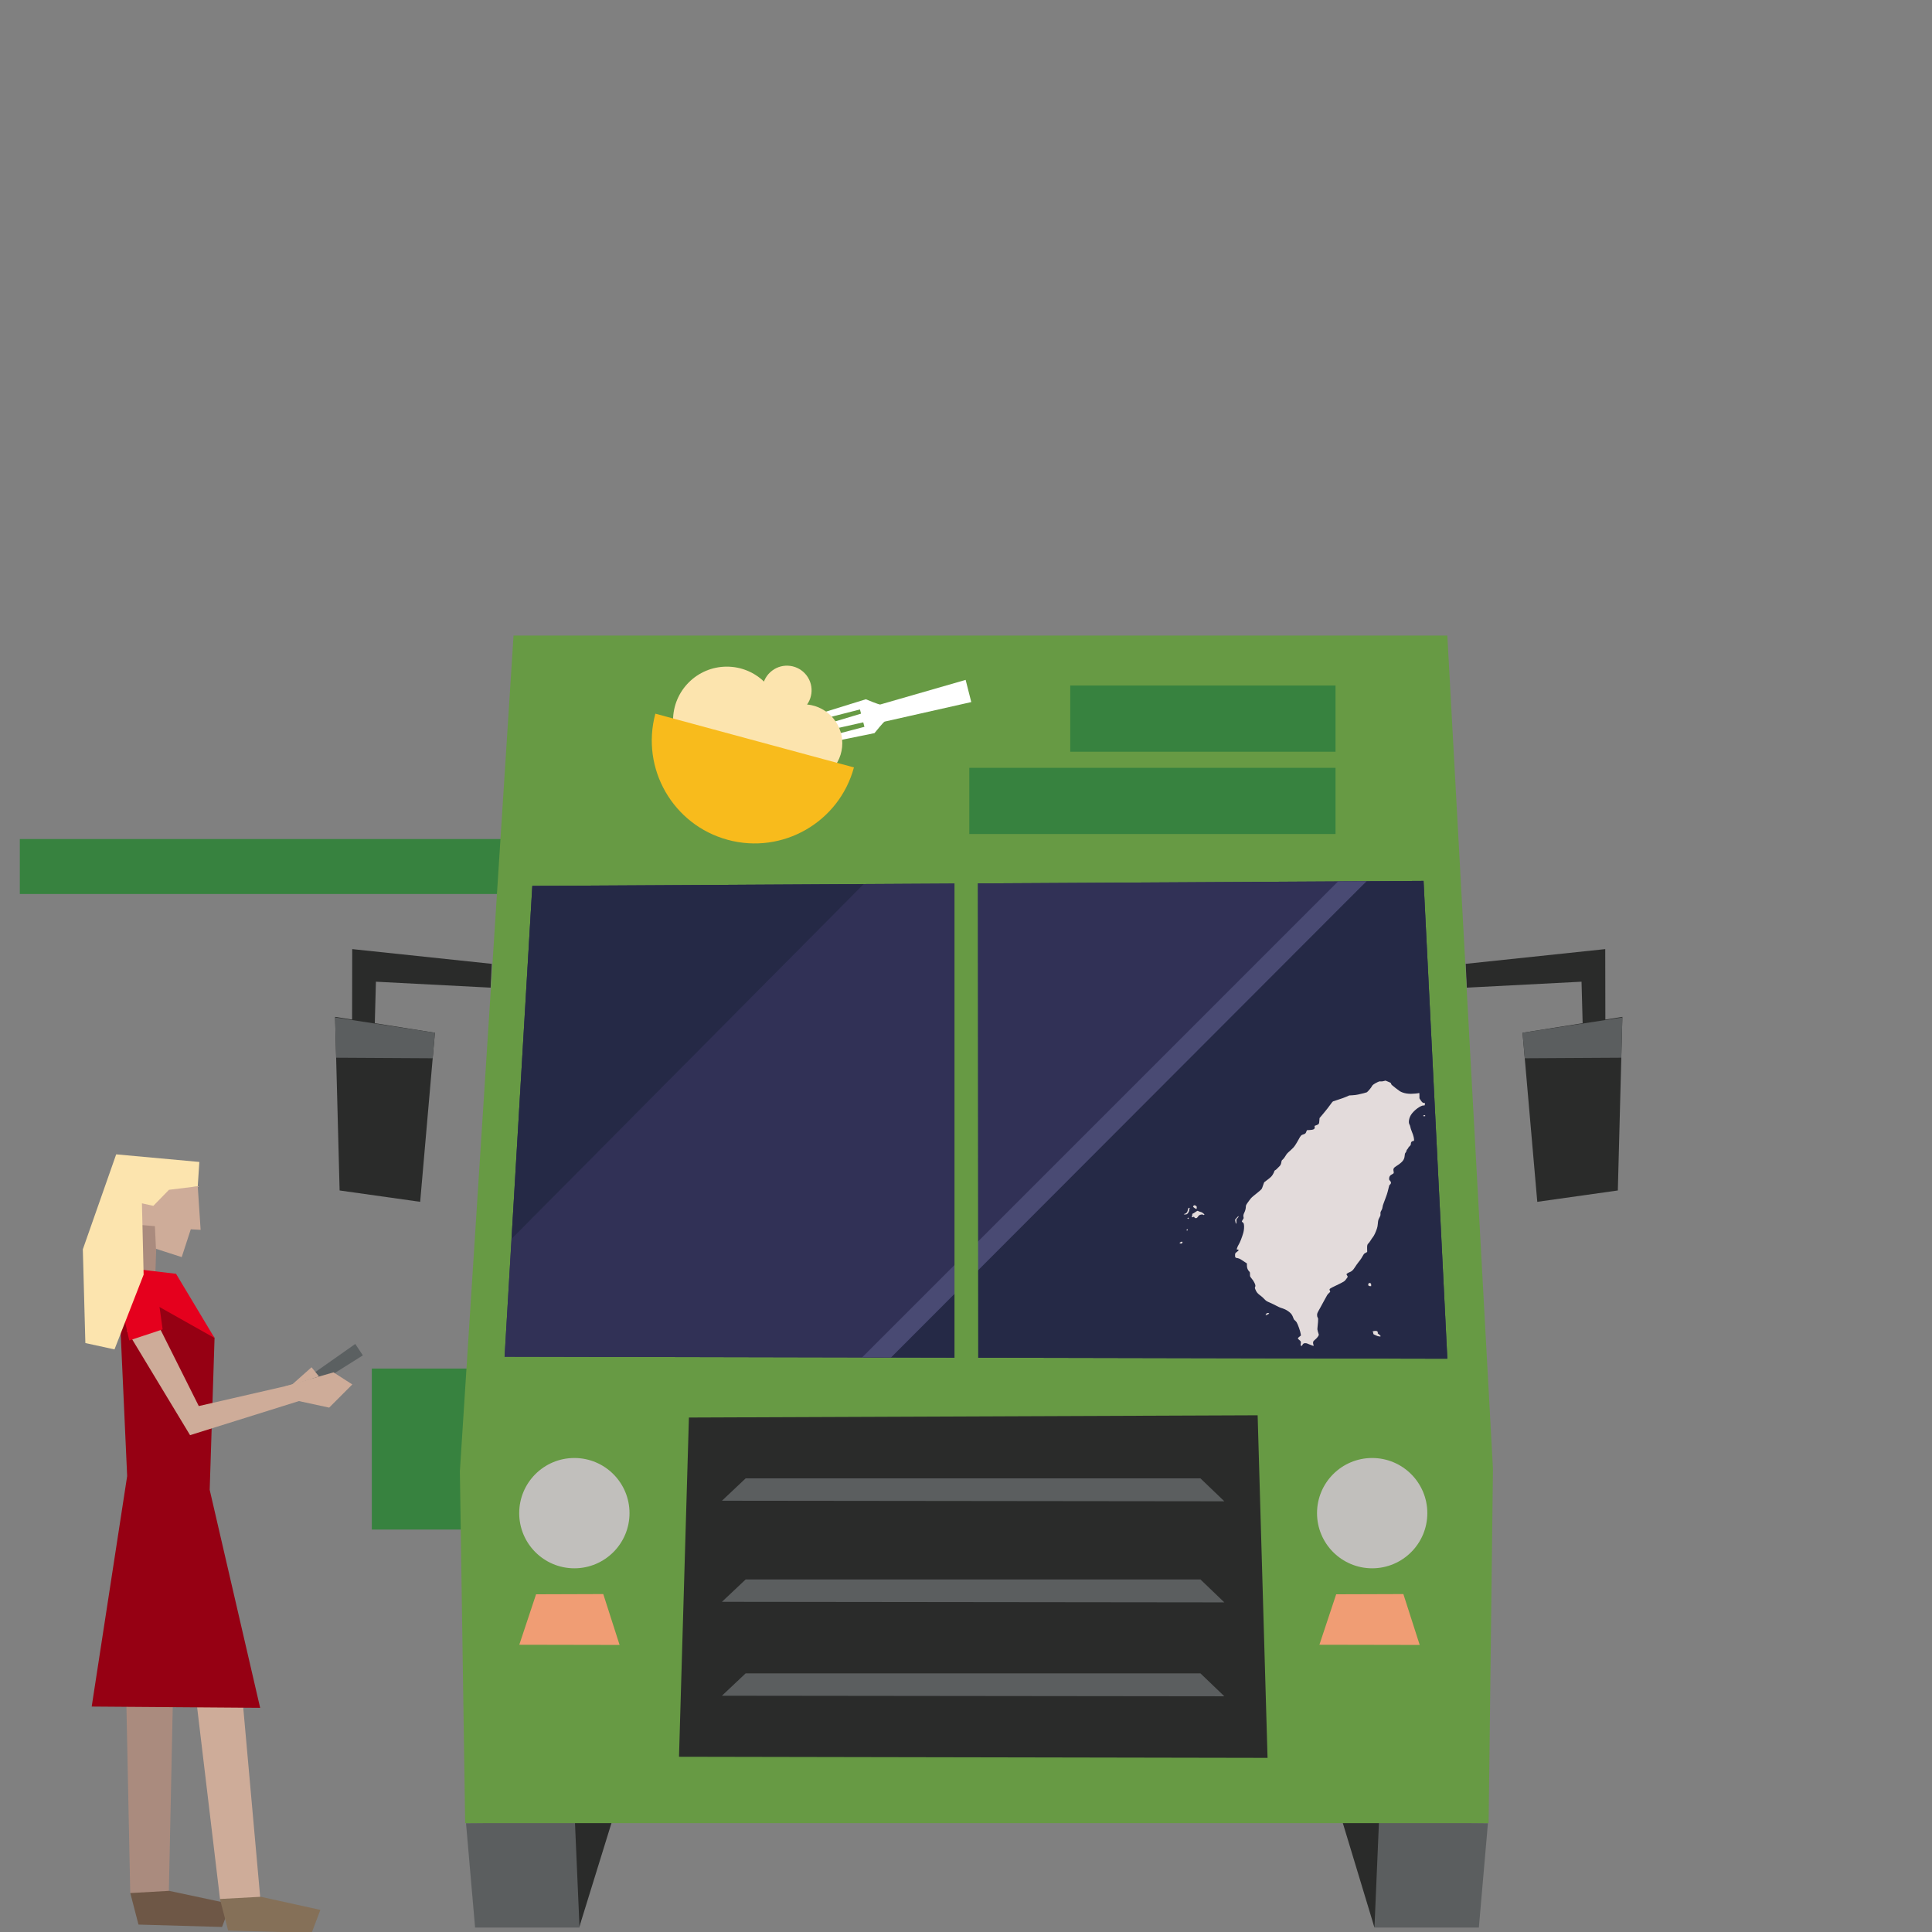 <?xml version="1.0" encoding="UTF-8" standalone="no"?>
<svg
   width="100%"
   height="100%"
   viewBox="0 0 360 360"
   version="1.1"
   xml:space="preserve"
   style="fill-rule:evenodd;clip-rule:evenodd;stroke-linejoin:round;stroke-miterlimit:2;"
   id="svg208"
   sodipodi:docname="foodtruck-left.svg"
   inkscape:version="1.1 (c68e22c387, 2021-05-23)"
   xmlns:inkscape="http://www.inkscape.org/namespaces/inkscape"
   xmlns:sodipodi="http://sodipodi.sourceforge.net/DTD/sodipodi-0.dtd"
   xmlns="http://www.w3.org/2000/svg"
   xmlns:svg="http://www.w3.org/2000/svg"><rect x="0" y="0" width="360" height="360" fill="#808080" stroke="none"/><defs
   id="defs212" /><sodipodi:namedview
   id="namedview210"
   pagecolor="#ffffff"
   bordercolor="#666666"
   borderopacity="1.0"
   inkscape:pageshadow="2"
   inkscape:pageopacity="0.0"
   inkscape:pagecheckerboard="0"
   showgrid="false"
   inkscape:zoom="1.4444444"
   inkscape:cx="179.65385"
   inkscape:cy="180.34615"
   inkscape:window-width="1366"
   inkscape:window-height="705"
   inkscape:window-x="-8"
   inkscape:window-y="-8"
   inkscape:window-maximized="1"
   inkscape:current-layer="svg208" />
    <g
   id="foodtruck-left">
        <g
   transform="matrix(0.944,0,0,0.944,2.344,20.328)"
   id="g66">
            <g
   transform="matrix(-1,0,0,1,302.306,118.426)"
   id="g4">
                <path
   d="M242.164,133.24L233.164,127.574L234.664,125.324L243.664,131.657L242.164,133.24Z"
   style="fill:rgb(91,96,97);fill-rule:nonzero;"
   id="path2" />
            </g>
            <g
   transform="matrix(-1,0,0,1,302.306,118.426)"
   id="g8">
                <path
   d="M271.477,234.296L270.58,191.74L270.08,164.407L279.439,167.001L279.914,192.907L279.08,233.74L271.477,234.296Z"
   style="fill:rgb(170,139,126);fill-rule:nonzero;"
   id="path6" />
            </g>
            <g
   transform="matrix(-1,0,0,1,302.306,118.426)"
   id="g12">
                <path
   d="M281.604,110.125L279.402,103.942L273.918,105.562L274.124,111.416L281.604,110.125Z"
   style="fill:rgb(170,139,126);fill-rule:nonzero;"
   id="path10" />
            </g>
            <g
   transform="matrix(-1,0,0,1,302.306,118.426)"
   id="g16">
                <path
   d="M269.439,158.146L257.689,186.896L253.264,236.349L261.33,235.158L266.939,188.146L281.414,167.075L277.689,155.896L269.439,158.146Z"
   style="fill:rgb(206,172,153);fill-rule:nonzero;"
   id="path14" />
            </g>
            <g
   transform="matrix(-1,0,0,1,302.306,118.426)"
   id="g20">
                <path
   d="M253.439,197.146L286.689,196.896L279.689,151.396L281.562,110.073L273.666,111.439L262.439,124.116L263.397,154.116L253.439,197.146Z"
   style="fill:rgb(150,0,19);fill-rule:nonzero;"
   id="path18" />
            </g>
            <g
   transform="matrix(-1,0,0,1,302.306,118.426)"
   id="g24">
                <path
   d="M274.702,119.315L279.721,122.723L267.274,143.326L244.28,136.125L246.842,133.283L265.551,137.581L274.702,119.315Z"
   style="fill:rgb(206,172,153);fill-rule:nonzero;"
   id="path22" />
            </g>
            <g
   transform="matrix(-1,0,0,1,302.306,118.426)"
   id="g28">
                <path
   d="M273.699,115.107L272.689,122.445L279.273,124.634L281.768,113.52"
   style="fill:rgb(229,0,29);fill-rule:nonzero;"
   id="path26" />
            </g>
            <g
   transform="matrix(-1,0,0,1,302.306,118.426)"
   id="g32">
                <path
   d="M281.749,113.509L281.585,110.113L270.041,111.472L262.439,124.148L274.103,117.58L281.749,113.509Z"
   style="fill:rgb(229,0,29);fill-rule:nonzero;"
   id="path30" />
            </g>
            <g
   transform="matrix(-1,0,0,1,302.306,118.426)"
   id="g36">
                <path
   d="M279.659,104.867L280.88,95.216L265.756,94.197L265.187,102.801L267.13,102.69L268.92,108.178L274.175,106.485"
   style="fill:rgb(206,172,153);fill-rule:nonzero;"
   id="path34" />
            </g>
            <g
   transform="matrix(-1,0,0,1,302.306,118.426)"
   id="g40">
                <path
   d="M246.018,136.547L239.813,137.889L235.247,133.316L238.956,130.93L248.579,133.705L246.018,136.547Z"
   style="fill:rgb(206,172,153);fill-rule:nonzero;"
   id="path38" />
            </g>
            <g
   transform="matrix(-1,0,0,1,302.306,118.426)"
   id="g44">
                <path
   d="M243.296,129.923L241.823,131.735L247.29,133.474L243.296,129.923Z"
   style="fill:rgb(206,172,153);fill-rule:nonzero;"
   id="path42" />
            </g>
            <g
   transform="matrix(-1,0,0,1,302.306,118.426)"
   id="g48">
                <path
   d="M275.325,101.96L277.236,101.9L277.42,97.175L274.967,97.938L275.325,101.96Z"
   style="fill:rgb(206,172,153);fill-rule:nonzero;"
   id="path46" />
            </g>
            <g
   transform="matrix(-1,0,0,1,302.306,118.426)"
   id="g52">
                <path
   d="M273.984,106.957L274.213,102.074L276.965,101.838L277.33,97.195L274.422,97.871L274.538,95.263L280.956,95.539L279.764,104.95L273.984,106.957Z"
   style="fill:rgb(170,139,126);fill-rule:nonzero;"
   id="path50" />
            </g>
            <g
   transform="matrix(-1,0,0,1,302.306,118.426)"
   id="g56">
                <path
   d="M279.068,233.709L277.455,239.932L260.961,240.403L259.244,235.861L271.403,233.273L279.068,233.709Z"
   style="fill:rgb(110,87,70);fill-rule:nonzero;"
   id="path54" />
            </g>
            <g
   transform="matrix(-1,0,0,1,302.306,118.426)"
   id="g60">
                <path
   d="M265.756,94.197L265.439,89.396L281.856,87.896L288.439,106.646L287.939,125.146L282.189,126.396L276.439,111.646L276.773,97.563L274.523,98.063L271.439,94.896L265.756,94.197Z"
   style="fill:rgb(252,228,174);fill-rule:nonzero;"
   id="path58" />
            </g>
            <g
   transform="matrix(-1,0,0,1,302.306,118.426)"
   id="g64">
                <path
   d="M261.376,234.88L259.763,241.103L243.27,241.574L241.553,237.032L253.317,234.444L261.376,234.88Z"
   style="fill:rgb(133,112,88);fill-rule:nonzero;"
   id="path62" />
            </g>
        </g>
        <g
   transform="matrix(-1,0,0,1,302.306,118.426)"
   id="g70">
            <rect
   x="214.783"
   y="136.584"
   width="18.239"
   height="30"
   style="fill:rgb(55,130,63);fill-rule:nonzero;"
   id="rect68" />
        </g>
        <g
   transform="matrix(-1,0,0,1,302.306,118.426)"
   id="g74">
            <rect
   x="207.449"
   y="37.918"
   width="91.163"
   height="10.239"
   style="fill:rgb(55,130,63);fill-rule:nonzero;"
   id="rect72" />
        </g>
        <g
   transform="matrix(-1,0,0,1,302.306,118.426)"
   id="g78">
            <path
   d="M210.883,65.608L232.259,64.5L232.47,72.321L236.699,71.687L236.676,58.426L210.674,61.171L210.883,65.608Z"
   style="fill:rgb(42,43,42);fill-rule:nonzero;"
   id="path76" />
        </g>
        <g
   transform="matrix(-1,0,0,1,302.306,118.426)"
   id="g82">
            <path
   d="M239.87,71.051L239.024,103.4L224.014,105.515L221.265,74.012L239.87,71.051Z"
   style="fill:rgb(42,43,42);fill-rule:nonzero;"
   id="path80" />
        </g>
        <g
   transform="matrix(-1,0,0,1,302.306,118.426)"
   id="g86">
            <path
   d="M239.864,71.159L221.265,74.013L221.687,78.768L239.659,78.664L239.87,71.159L239.864,71.159Z"
   style="fill:rgb(91,94,95);fill-rule:nonzero;"
   id="path84" />
        </g>
        <g
   transform="matrix(-1,0,0,1,302.306,118.426)"
   id="g90">
            <path
   d="M28.987,65.608L7.611,64.5L7.4,72.321L3.172,71.687L3.194,58.426L29.197,61.171L28.987,65.608Z"
   style="fill:rgb(42,43,42);fill-rule:nonzero;"
   id="path88" />
        </g>
        <g
   transform="matrix(-1,0,0,1,302.306,118.426)"
   id="g94">
            <path
   d="M0.846,103.401L15.856,105.516L18.605,74.013L0,71.052L0.846,103.401Z"
   style="fill:rgb(42,43,42);fill-rule:nonzero;"
   id="path92" />
        </g>
        <g
   transform="matrix(-1,0,0,1,302.306,118.426)"
   id="g98">
            <path
   d="M0,71.159L0.212,78.664L18.184,78.768L18.605,74.013L0.006,71.159L0,71.159Z"
   style="fill:rgb(91,94,95);fill-rule:nonzero;"
   id="path96" />
        </g>
        <g
   transform="matrix(-1,0,0,1,302.306,118.426)"
   id="g102">
            <path
   d="M25.052,221.301L26.743,240.749L46.193,240.749L50.211,221.088L25.052,221.301Z"
   style="fill:rgb(91,94,95);fill-rule:nonzero;"
   id="path100" />
        </g>
        <g
   transform="matrix(-1,0,0,1,302.306,118.426)"
   id="g106">
            <path
   d="M45.349,220.876L46.194,240.75L52.212,220.876L45.349,220.876Z"
   style="fill:rgb(42,43,42);fill-rule:nonzero;"
   id="path104" />
        </g>
        <g
   transform="matrix(-1,0,0,1,302.306,118.426)"
   id="g110">
            <path
   d="M194.328,240.75L213.78,240.75L215.47,221.301L190.311,221.09L194.328,240.75Z"
   style="fill:rgb(91,94,95);fill-rule:nonzero;"
   id="path108" />
        </g>
        <g
   transform="matrix(-1,0,0,1,302.306,118.426)"
   id="g114">
            <path
   d="M195.174,221.089L194.328,240.538L188.31,221.089L195.174,221.089Z"
   style="fill:rgb(42,43,42);fill-rule:nonzero;"
   id="path112" />
        </g>
        <g
   transform="matrix(-1,0,0,1,302.306,118.426)"
   id="g118">
            <path
   d="M32.616,0.001L24.115,155.271L24.922,221.288L215.63,221.288L216.616,155.737L206.616,0.001L32.616,0.001Z"
   style="fill:rgb(103,154,68);fill-rule:nonzero;"
   id="path116" />
        </g>
        <g
   transform="matrix(-1,0,0,1,302.306,118.426)"
   id="g141">
            <path
   d="M37.048,45.717L32.616,134.749L208.283,134.381L203.116,46.649L37.048,45.717Z"
   style="fill:rgb(49,49,86);fill-rule:nonzero;"
   id="path120" />
            <clipPath
   id="_clip1">
                <path
   d="M37.048,45.717L32.616,134.749L208.283,134.381L203.116,46.649L37.048,45.717Z"
   clip-rule="nonzero"
   id="path122" />
            </clipPath>
            <g
   clip-path="url(#_clip1)"
   id="g139">
                <path
   d="M37.048,45.717L32.616,134.749L208.283,134.381L203.116,46.649L37.048,45.717Z"
   style="fill:rgb(49,49,86);fill-rule:nonzero;"
   id="path125" />
                <g
   transform="matrix(-1,0,0,1,241.919,0)"
   id="g129">
                    <path
   d="M100.361,134.594L100.802,134.594L209.303,134.749L204.871,45.717L194.367,45.717L100.361,134.594Z"
   style="fill:rgb(10,24,36);fill-opacity:0.3;fill-rule:nonzero;"
   id="path127" />
                </g>
                <g
   transform="matrix(-1,0,0,1,241.919,0)"
   id="g133">
                    <path
   d="M105.547,134.619L194.305,45.717L189.039,45.717L100.157,134.6L105.547,134.619Z"
   style="fill:rgb(73,74,115);fill-rule:nonzero;"
   id="path131" />
                </g>
                <g
   transform="matrix(-1,0,0,1,241.919,0)"
   id="g137">
                    <path
   d="M37.048,45.717L33.616,113.749L100.746,46.115L37.048,45.717Z"
   style="fill:rgb(10,24,36);fill-opacity:0.3;fill-rule:nonzero;"
   id="path135" />
                </g>
            </g>
        </g>
        <g
   transform="matrix(-1,0,0,1,302.306,118.426)"
   id="g145">
            <path
   d="M66.116,209.126L67.963,145.293L173.937,145.71L175.783,208.919L66.116,209.126Z"
   style="fill:rgb(42,43,42);fill-rule:nonzero;"
   id="path143" />
        </g>
        <g
   transform="matrix(-1,0,0,1,302.306,118.426)"
   id="g149">
            <path
   d="M202.417,178.647L205.544,188.049L186.853,188.085L189.896,178.606L202.417,178.647Z"
   style="fill:rgb(240,157,116);fill-rule:nonzero;"
   id="path147" />
        </g>
        <g
   transform="matrix(-1,0,0,1,302.306,118.426)"
   id="g153">
            <path
   d="M53.329,178.647L56.455,188.049L37.764,188.085L40.808,178.606L53.329,178.647Z"
   style="fill:rgb(240,157,116);fill-rule:nonzero;"
   id="path151" />
        </g>
        <g
   transform="matrix(-1,0,0,1,302.306,118.426)"
   id="g157">
            <path
   d="M205.559,163.527C205.559,169.201 200.956,173.804 195.283,173.804C189.605,173.804 185.006,169.201 185.006,163.527C185.006,157.849 189.605,153.251 195.283,153.251C200.956,153.251 205.559,157.849 205.559,163.527"
   style="fill:rgb(193,191,188);fill-rule:nonzero;"
   id="path155" />
        </g>
        <g
   transform="matrix(-1,0,0,1,302.306,118.426)"
   id="g161">
            <path
   d="M56.896,163.527C56.896,169.201 52.296,173.804 46.621,173.804C40.947,173.804 36.345,169.201 36.345,163.527C36.345,157.849 40.947,153.251 46.621,153.251C52.296,153.251 56.896,157.849 56.896,163.527"
   style="fill:rgb(193,191,188);fill-rule:nonzero;"
   id="path159" />
        </g>
        <g
   transform="matrix(-1,0,0,1,302.306,118.426)"
   id="g165">
            <path
   d="M78.621,193.38L74.167,197.651L167.783,197.546L163.366,193.38L78.621,193.38Z"
   style="fill:rgb(91,94,95);fill-rule:nonzero;"
   id="path163" />
        </g>
        <g
   transform="matrix(-1,0,0,1,302.306,118.426)"
   id="g169">
            <path
   d="M78.621,175.882L74.167,180.153L167.783,180.048L163.366,175.882L78.621,175.882Z"
   style="fill:rgb(91,94,95);fill-rule:nonzero;"
   id="path167" />
        </g>
        <g
   transform="matrix(-1,0,0,1,302.306,118.426)"
   id="g173">
            <path
   d="M78.621,157.047L74.167,161.318L167.783,161.213L163.366,157.047L78.621,157.047Z"
   style="fill:rgb(91,94,95);fill-rule:nonzero;"
   id="path171" />
        </g>
        <g
   transform="matrix(-1,0,0,1,302.306,118.426)"
   id="g177">
            <path
   d="M120.033,134.834L124.45,134.834L124.45,45.584L120.116,45.834L120.033,134.834Z"
   style="fill:rgb(103,154,68);fill-rule:nonzero;"
   id="path175" />
        </g>
        <g
   transform="matrix(-1,0,0,1,302.306,118.426)"
   id="g181">
            <path
   d="M149.608,20.271L149.815,19.253L141.234,17.01L141.449,16.172L150.133,18.12L150.391,17.114L141.864,14.552L142.065,13.769L150.658,15.966L150.966,14.974L140.975,11.875C140.975,11.875 138.485,12.906 138.289,12.848L122.373,8.262L121.323,12.396L137.472,16.036C137.671,16.081 139.358,18.182 139.358,18.182L149.608,20.271Z"
   style="fill:white;fill-rule:nonzero;"
   id="path179" />
        </g>
        <g
   transform="matrix(-1,0,0,1,302.306,118.426)"
   id="g185">
            <path
   d="M159.856,20.063C159.856,24.068 156.61,27.313 152.606,27.313C148.602,27.313 145.356,24.068 145.356,20.063C145.356,16.059 148.602,12.813 152.606,12.813C156.61,12.813 159.856,16.059 159.856,20.063"
   style="fill:rgb(252,228,174);fill-rule:nonzero;"
   id="path183" />
        </g>
        <g
   transform="matrix(-1,0,0,1,302.306,118.426)"
   id="g189">
            <path
   d="M159.322,12.979C157.788,14.999 154.909,15.391 152.891,13.858C150.872,12.325 150.479,9.446 152.013,7.426C153.546,5.409 156.426,5.014 158.444,6.548C160.463,8.083 160.856,10.96 159.322,12.979"
   style="fill:rgb(252,228,174);fill-rule:nonzero;"
   id="path187" />
        </g>
        <g
   transform="matrix(-1,0,0,1,302.306,118.426)"
   id="g193">
            <path
   d="M176.894,15.813C176.894,21.346 172.409,25.834 166.875,25.834C161.342,25.834 156.856,21.346 156.856,15.813C156.856,10.281 161.342,5.793 166.875,5.793C172.409,5.793 176.894,10.281 176.894,15.813"
   style="fill:rgb(252,228,174);fill-rule:nonzero;"
   id="path191" />
        </g>
        <g
   transform="matrix(-1,0,0,1,302.306,118.426)"
   id="g197">
            <path
   d="M180.189,14.558C182.953,24.777 176.911,35.3 166.693,38.066C156.475,40.829 145.951,34.787 143.186,24.57C150.405,22.617 174.467,16.107 180.189,14.558"
   style="fill:rgb(248,187,28);fill-rule:nonzero;"
   id="path195" />
        </g>
        <g
   transform="matrix(-1,0,0,1,302.306,118.426)"
   id="g201">
            <rect
   x="53.451"
   y="24.647"
   width="68.238"
   height="12.334"
   style="fill:rgb(55,130,63);fill-rule:nonzero;"
   id="rect199" />
        </g>
        <g
   transform="matrix(-1,0,0,1,302.306,118.426)"
   id="g205">
            <rect
   x="53.451"
   y="9.314"
   width="49.435"
   height="12.333"
   style="fill:rgb(55,130,63);fill-rule:nonzero;"
   id="rect203" />
        </g>
    </g>
<g
   transform="matrix(0.005,0,0,-0.004,219.796,252.534)"
   fill="#000000"
   stroke="none"
   id="g26"
   style="fill:#e3dbdb"><path
     d="m 7610,12773 c -48,-16 -79,-20 -117,-16 -49,5 -57,3 -127,-41 -126,-78 -185,-134 -201,-189 -13,-45 -147,-245 -184,-275 -16,-13 -175,-65 -331,-107 -58,-16 -140,-29 -211,-33 l -115,-8 -110,-61 c -60,-34 -193,-93 -294,-132 -101,-39 -193,-77 -204,-85 -12,-7 -57,-78 -101,-157 -43,-79 -151,-251 -239,-382 l -160,-238 -7,-123 c -8,-149 -16,-164 -110,-209 l -69,-32 6,-46 c 13,-99 -39,-138 -193,-147 l -92,-5 -16,-33 c -8,-18 -18,-47 -21,-66 -9,-47 -47,-83 -110,-103 -69,-22 -91,-53 -169,-235 -31,-74 -87,-191 -123,-259 -57,-105 -86,-144 -190,-260 -112,-123 -129,-147 -178,-251 -35,-74 -70,-131 -98,-160 -41,-43 -43,-49 -54,-132 -12,-99 -35,-150 -96,-217 -23,-25 -54,-65 -70,-88 -16,-23 -43,-51 -61,-61 -26,-16 -33,-28 -38,-63 -3,-24 -27,-86 -53,-138 -41,-83 -61,-109 -158,-207 -61,-61 -124,-121 -139,-132 -25,-18 -33,-39 -62,-156 -19,-74 -44,-154 -55,-178 -14,-26 -92,-112 -204,-223 -172,-171 -185,-187 -257,-310 -115,-195 -129,-227 -129,-285 0,-88 -21,-192 -57,-285 -37,-92 -43,-143 -28,-222 7,-37 3,-49 -29,-106 -20,-36 -36,-72 -36,-80 0,-9 16,-31 35,-49 32,-30 36,-40 45,-114 12,-93 0,-261 -25,-370 -49,-214 -124,-452 -175,-554 -32,-64 -70,-181 -70,-217 0,-6 15,-10 33,-9 27,1 33,-3 35,-23 3,-18 -11,-37 -62,-85 -71,-66 -70,-65 -67,-209 1,-45 30,-77 68,-77 16,0 51,-11 78,-24 44,-20 83,-49 252,-192 l 43,-35 v -95 c 0,-112 29,-209 81,-274 32,-39 33,-43 33,-139 1,-94 2,-100 35,-152 83,-130 102,-166 131,-241 40,-106 45,-143 26,-197 -14,-41 -13,-48 6,-105 50,-149 79,-192 222,-325 26,-23 73,-77 105,-120 79,-103 91,-112 219,-180 61,-33 166,-96 233,-141 67,-45 144,-90 173,-100 183,-63 348,-194 415,-332 17,-35 39,-96 49,-136 15,-59 27,-81 60,-115 22,-23 52,-64 66,-92 47,-95 142,-434 152,-548 l 7,-67 -57,-55 c -69,-68 -71,-86 -11,-145 65,-64 75,-90 63,-179 -10,-87 -7,-101 25,-101 19,0 26,7 30,29 4,17 19,44 35,62 26,29 35,33 80,32 43,-1 68,-10 149,-56 87,-49 163,-79 163,-63 0,3 -7,31 -15,63 -17,63 -12,123 12,161 8,13 40,49 71,80 57,57 122,169 122,210 0,11 -5,33 -11,49 -6,15 -19,68 -29,117 -16,74 -17,103 -9,173 5,46 14,158 19,248 9,158 8,166 -13,212 -16,36 -21,66 -21,118 1,77 4,88 109,320 37,83 114,259 171,392 93,220 107,248 158,305 38,42 54,67 50,78 -4,8 -12,32 -17,52 -21,72 -13,79 235,227 302,181 321,196 379,301 27,47 51,91 55,99 4,8 -4,34 -19,62 -15,26 -27,52 -27,57 0,23 54,72 105,96 92,42 139,95 209,235 34,69 99,183 144,253 72,110 125,212 185,350 12,26 32,46 74,71 47,27 58,38 56,58 -1,13 -2,83 -3,155 -2,142 9,186 55,234 13,14 47,73 76,130 28,58 67,130 88,160 39,57 103,227 146,390 18,64 29,140 35,235 10,154 15,178 66,297 31,72 34,89 32,157 -3,69 0,83 33,156 28,60 38,99 43,155 3,48 20,118 44,191 22,64 45,140 51,170 7,30 25,93 41,140 30,91 80,312 101,441 9,62 17,84 40,108 51,53 51,125 -1,184 -25,28 -30,43 -30,83 0,107 34,170 123,223 47,28 58,53 46,111 -24,128 -7,177 92,256 237,189 306,295 318,484 6,93 10,112 34,148 15,22 27,46 27,53 0,31 23,90 44,115 13,15 26,40 30,56 3,15 21,44 40,65 46,52 56,74 56,127 0,74 36,125 88,125 11,0 23,7 26,16 20,52 -14,240 -78,426 -25,73 -49,167 -54,209 -6,44 -19,93 -33,120 -48,90 -19,304 61,458 109,209 363,440 473,429 31,-3 32,-2 39,42 9,65 3,80 -31,74 -38,-8 -79,35 -131,137 l -40,81 v 125 c 0,111 -2,124 -16,119 -41,-16 -208,-36 -297,-36 -128,0 -234,22 -332,70 -69,34 -101,60 -242,197 -147,144 -163,162 -169,201 -7,42 -8,43 -108,95 l -101,52 z"
     id="path2-0"
     style="fill:#e3dbdb" /><path
     d="m 9089,11169 c -14,-27 4,-42 41,-33 33,7 34,9 20,33 -14,27 -46,27 -61,0 z"
     id="path4"
     style="fill:#e3dbdb" /><path
     d="m 521,6966 c -18,-19 -21,-30 -15,-49 10,-29 110,-111 124,-102 6,3 10,32 10,64 0,55 -2,60 -34,85 -43,32 -56,33 -85,2 z"
     id="path6-0"
     style="fill:#e3dbdb" /><path
     d="m 333,6858 c -11,-14 -19,-43 -35,-133 -13,-71 -52,-119 -110,-137 -49,-15 -39,-28 22,-28 43,0 53,4 85,37 19,20 35,46 35,57 0,12 7,30 15,40 9,12 15,42 15,76 0,31 5,61 11,67 13,13 4,33 -15,33 -8,0 -18,-6 -23,-12 z"
     id="path8"
     style="fill:#e3dbdb" /><path
     d="m 640,6713 c -14,-9 -46,-36 -72,-60 -26,-24 -52,-43 -57,-43 -25,0 -41,-33 -41,-84 0,-28 -5,-57 -12,-64 -8,-8 -8,-15 2,-27 12,-14 15,-14 31,1 27,24 63,15 67,-18 3,-26 7,-28 46,-28 41,0 42,1 80,66 30,52 46,70 79,85 52,23 95,24 119,2 17,-16 20,-16 35,0 16,16 14,20 -36,71 -42,42 -64,56 -110,69 -32,9 -64,23 -71,32 -16,19 -30,19 -60,-2 z"
     id="path10-5"
     style="fill:#e3dbdb" /><path
     d="m 2125,6399 -57,-82 11,-84 c 6,-46 13,-88 16,-93 17,-28 25,0 25,91 v 100 l 40,59 c 39,57 50,90 31,90 -5,0 -35,-37 -66,-81 z"
     id="path12"
     style="fill:#e3dbdb" /><path
     d="m 300,6394 c -11,-12 -10,-18 4,-32 16,-16 18,-16 31,2 11,14 12,23 4,33 -15,17 -24,16 -39,-3 z"
     id="path14-6"
     style="fill:#e3dbdb" /><path
     d="m 272,5858 c -19,-19 -15,-48 7,-48 20,0 37,32 26,50 -8,13 -18,13 -33,-2 z"
     id="path16"
     style="fill:#e3dbdb" /><path
     d="m 48,5275 c -15,-13 -33,-25 -40,-28 -23,-8 6,-42 40,-45 22,-2 34,3 46,20 37,52 1,93 -46,53 z"
     id="path18-9"
     style="fill:#e3dbdb" /><path
     d="m 7046,3349 c -22,-32 -21,-92 2,-112 10,-10 35,-17 55,-17 h 37 v 59 c 0,62 -8,75 -51,86 -21,5 -30,2 -43,-16 z"
     id="path20"
     style="fill:#e3dbdb" /><path
     d="m 3248,1956 c -10,-7 -18,-22 -18,-34 0,-11 -7,-23 -16,-26 -8,-3 -12,-10 -9,-16 9,-15 41,-12 55,5 7,9 28,23 47,32 44,21 41,47 -7,50 -19,2 -43,-3 -52,-11 z"
     id="path22-2"
     style="fill:#e3dbdb" /><path
     d="m 7233,1124 c -46,-17 -51,-25 -28,-44 9,-8 15,-29 15,-56 0,-43 0,-43 69,-83 81,-47 101,-56 159,-65 40,-6 42,-5 42,18 0,16 -17,40 -55,74 -56,52 -64,69 -42,91 10,10 9,14 -5,22 -10,6 -18,16 -18,24 0,18 -7,22 -55,28 -24,4 -57,0 -82,-9 z"
     id="path24"
     style="fill:#e3dbdb" /></g></svg>
